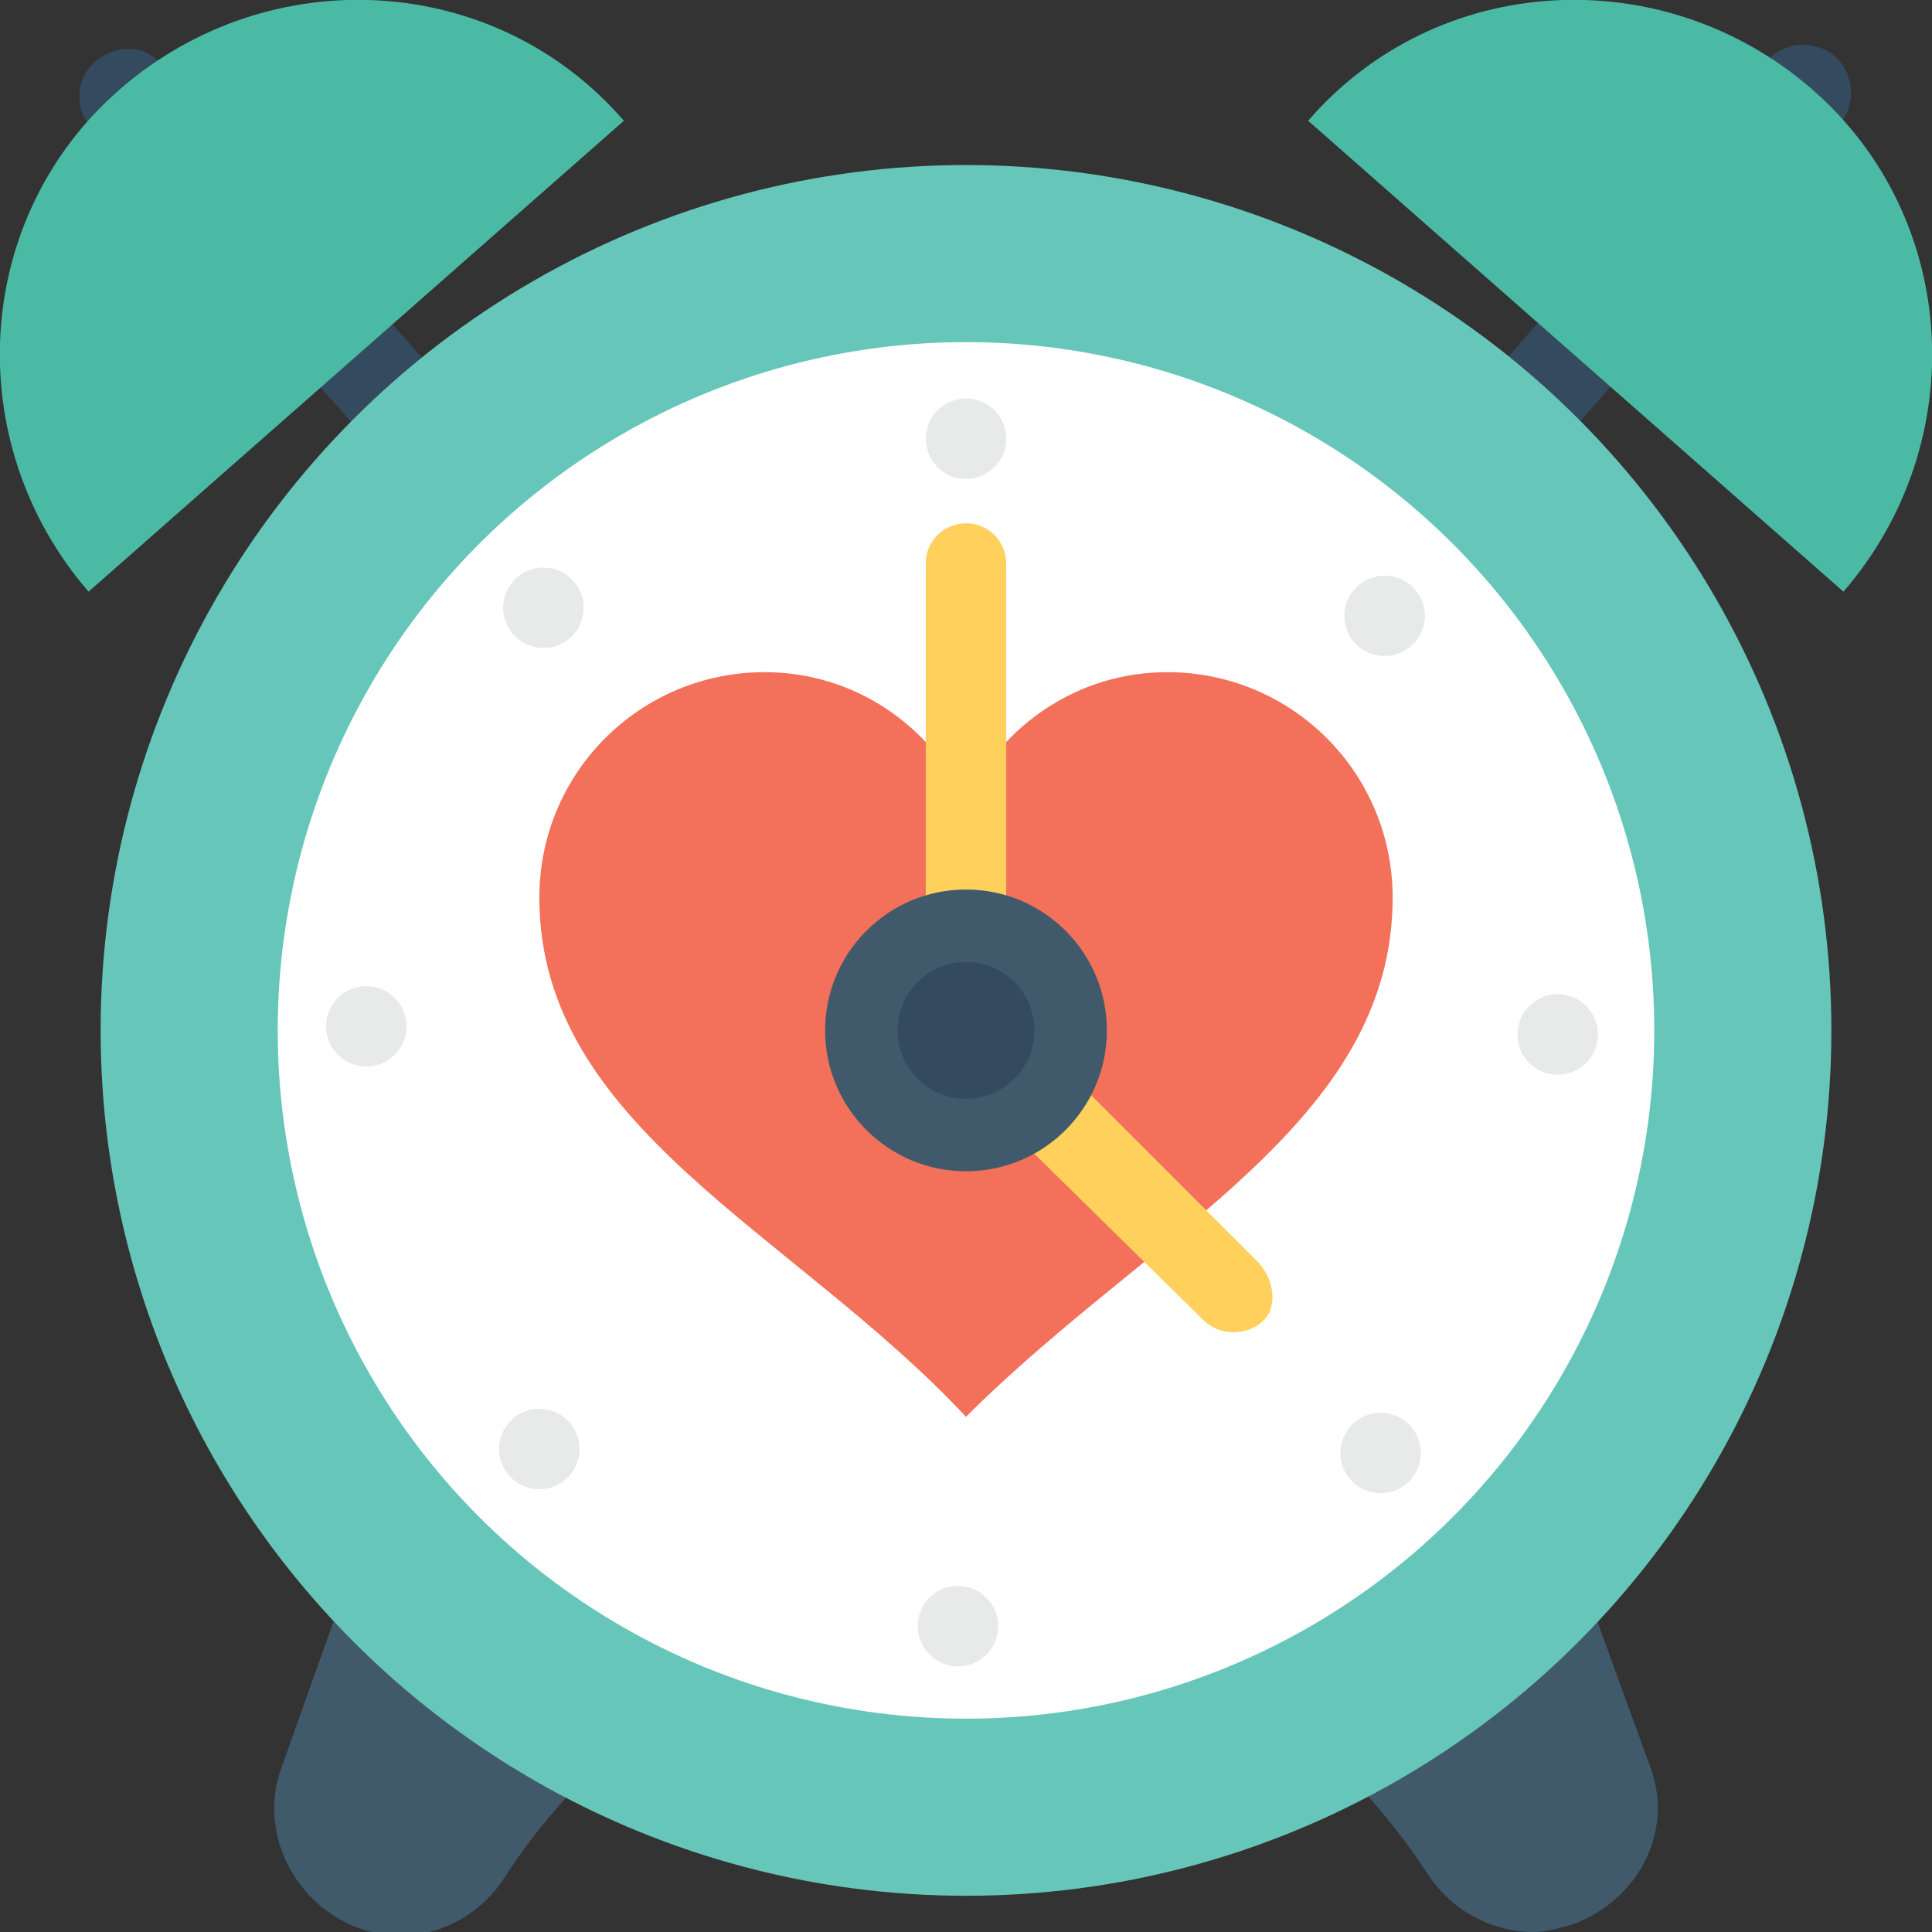 <?xml version="1.0" encoding="utf-8"?>
<!-- Generator: Adobe Illustrator 18.0.0, SVG Export Plug-In . SVG Version: 6.00 Build 0)  -->
<!DOCTYPE svg PUBLIC "-//W3C//DTD SVG 1.1//EN" "http://www.w3.org/Graphics/SVG/1.1/DTD/svg11.dtd">
<svg version="1.1" id="Layer_1" xmlns="http://www.w3.org/2000/svg" xmlns:xlink="http://www.w3.org/1999/xlink" x="0px" y="0px"
	 viewBox="0 0 48 48" enable-background="new 0 0 48 48" xml:space="preserve">
<rect x="0" y="0" width="48" height="48" fill="#333333" stroke="none"/>
<g>
	<g>
		<g>
			<g>
				<path fill="#415A6B" d="M8.6,39.4L7,43.9c-0.6,1.6,0.3,3.4,1.9,4c0.3,0.1,0.7,0.2,1,0.2c1,0,2-0.5,2.6-1.4
					c1.6-2.5,4.1-4.7,7.3-6.4l-2.1-0.7H8.6z"/>
			</g>
			<g>
				<path fill="#415A6B" d="M41,43.9l-1.6-4.4h-9.1l-2.1,0.7c3.2,1.7,5.6,3.8,7.3,6.4c0.6,0.9,1.6,1.4,2.6,1.4c0.3,0,0.7-0.1,1-0.2
					C40.7,47.2,41.6,45.5,41,43.9z"/>
			</g>
		</g>
		<g>
			<g>
				<g>
					<g>
						<path fill="#344A5E" d="M13.7,12.5L12,14.2L2.3,3.2C1.8,2.7,1.9,1.9,2.4,1.5C2.9,1.1,3.6,1.1,4,1.6L13.7,12.5z"/>
					</g>
				</g>
				<g>
					<path fill="#4ABAA5" d="M15.5,3L2.2,14.7C-1,11-0.7,5.4,3,2.2C6.7-1,12.3-0.7,15.5,3z"/>
				</g>
			</g>
			<g>
				<g>
					<g>
						<path fill="#344A5E" d="M34.3,12.5l1.7,1.7l9.7-11.1c0.4-0.5,0.4-1.2-0.1-1.7c-0.5-0.4-1.2-0.4-1.7,0.1L34.3,12.5z"/>
					</g>
				</g>
				<g>
					<path fill="#4ABAA5" d="M32.5,3l13.3,11.7C49,11,48.7,5.4,45,2.2C41.3-1,35.7-0.7,32.5,3z"/>
				</g>
			</g>
		</g>
		<g>
			<ellipse fill="#66C6B9" cx="24" cy="25.6" rx="21.5" ry="21.5"/>
			<ellipse fill="#FFFFFF" cx="24" cy="25.6" rx="17.1" ry="17.1"/>
			<g>
				<path fill="#F3705A" d="M24,35.2c4.6-4.6,10.6-7.3,10.6-12.9c0-3.1-2.5-5.6-5.6-5.6c-2.2,0-4.1,1.3-5,3.2
					c-0.9-1.9-2.8-3.2-5-3.2c-3.1,0-5.6,2.5-5.6,5.6C13.4,28,19.7,30.6,24,35.2z"/>
			</g>
			<g>
				<g>
					<g>
						<path fill="#FFD15C" d="M24,26.6c-0.6,0-1-0.5-1-1V14c0-0.6,0.5-1,1-1c0.6,0,1,0.5,1,1v11.5C25,26.1,24.6,26.6,24,26.6z"/>
					</g>
				</g>
				<g>
					<g>
						<path fill="#FFD15C" d="M31.3,31.4l-6.1-6.1c0,0.7-0.7,1.5-1.6,1.3l6.3,6.2c0.4,0.4,1.1,0.4,1.5,0
							C31.7,32.5,31.7,31.9,31.3,31.4z"/>
					</g>
				</g>
			</g>
			<g>
				<g>
					<circle fill="#415A6B" cx="24" cy="25.6" r="3.5"/>
				</g>
				<g>
					<circle fill="#344A5E" cx="24" cy="25.6" r="1.7"/>
				</g>
			</g>
			<g>
				<circle fill="#E8EAE9" cx="24" cy="10.9" r="1"/>
			</g>
			<g>
				<circle fill="#E8EAE9" cx="13.5" cy="15.1" r="1"/>
			</g>
			<g>
				<circle fill="#E8EAE9" cx="9.1" cy="25.5" r="1"/>
			</g>
			<g>
				<circle fill="#E8EAE9" cx="13.4" cy="36" r="1"/>
			</g>
			<g>
				<circle fill="#E8EAE9" cx="23.8" cy="40.4" r="1"/>
			</g>
			<g>
				<circle fill="#E8EAE9" cx="34.3" cy="36.1" r="1"/>
			</g>
			<g>
				<circle fill="#E8EAE9" cx="38.7" cy="25.7" r="1"/>
			</g>
			<g>
				<circle fill="#E8EAE9" cx="34.4" cy="15.3" r="1"/>
			</g>
		</g>
	</g>
</g>
</svg>
